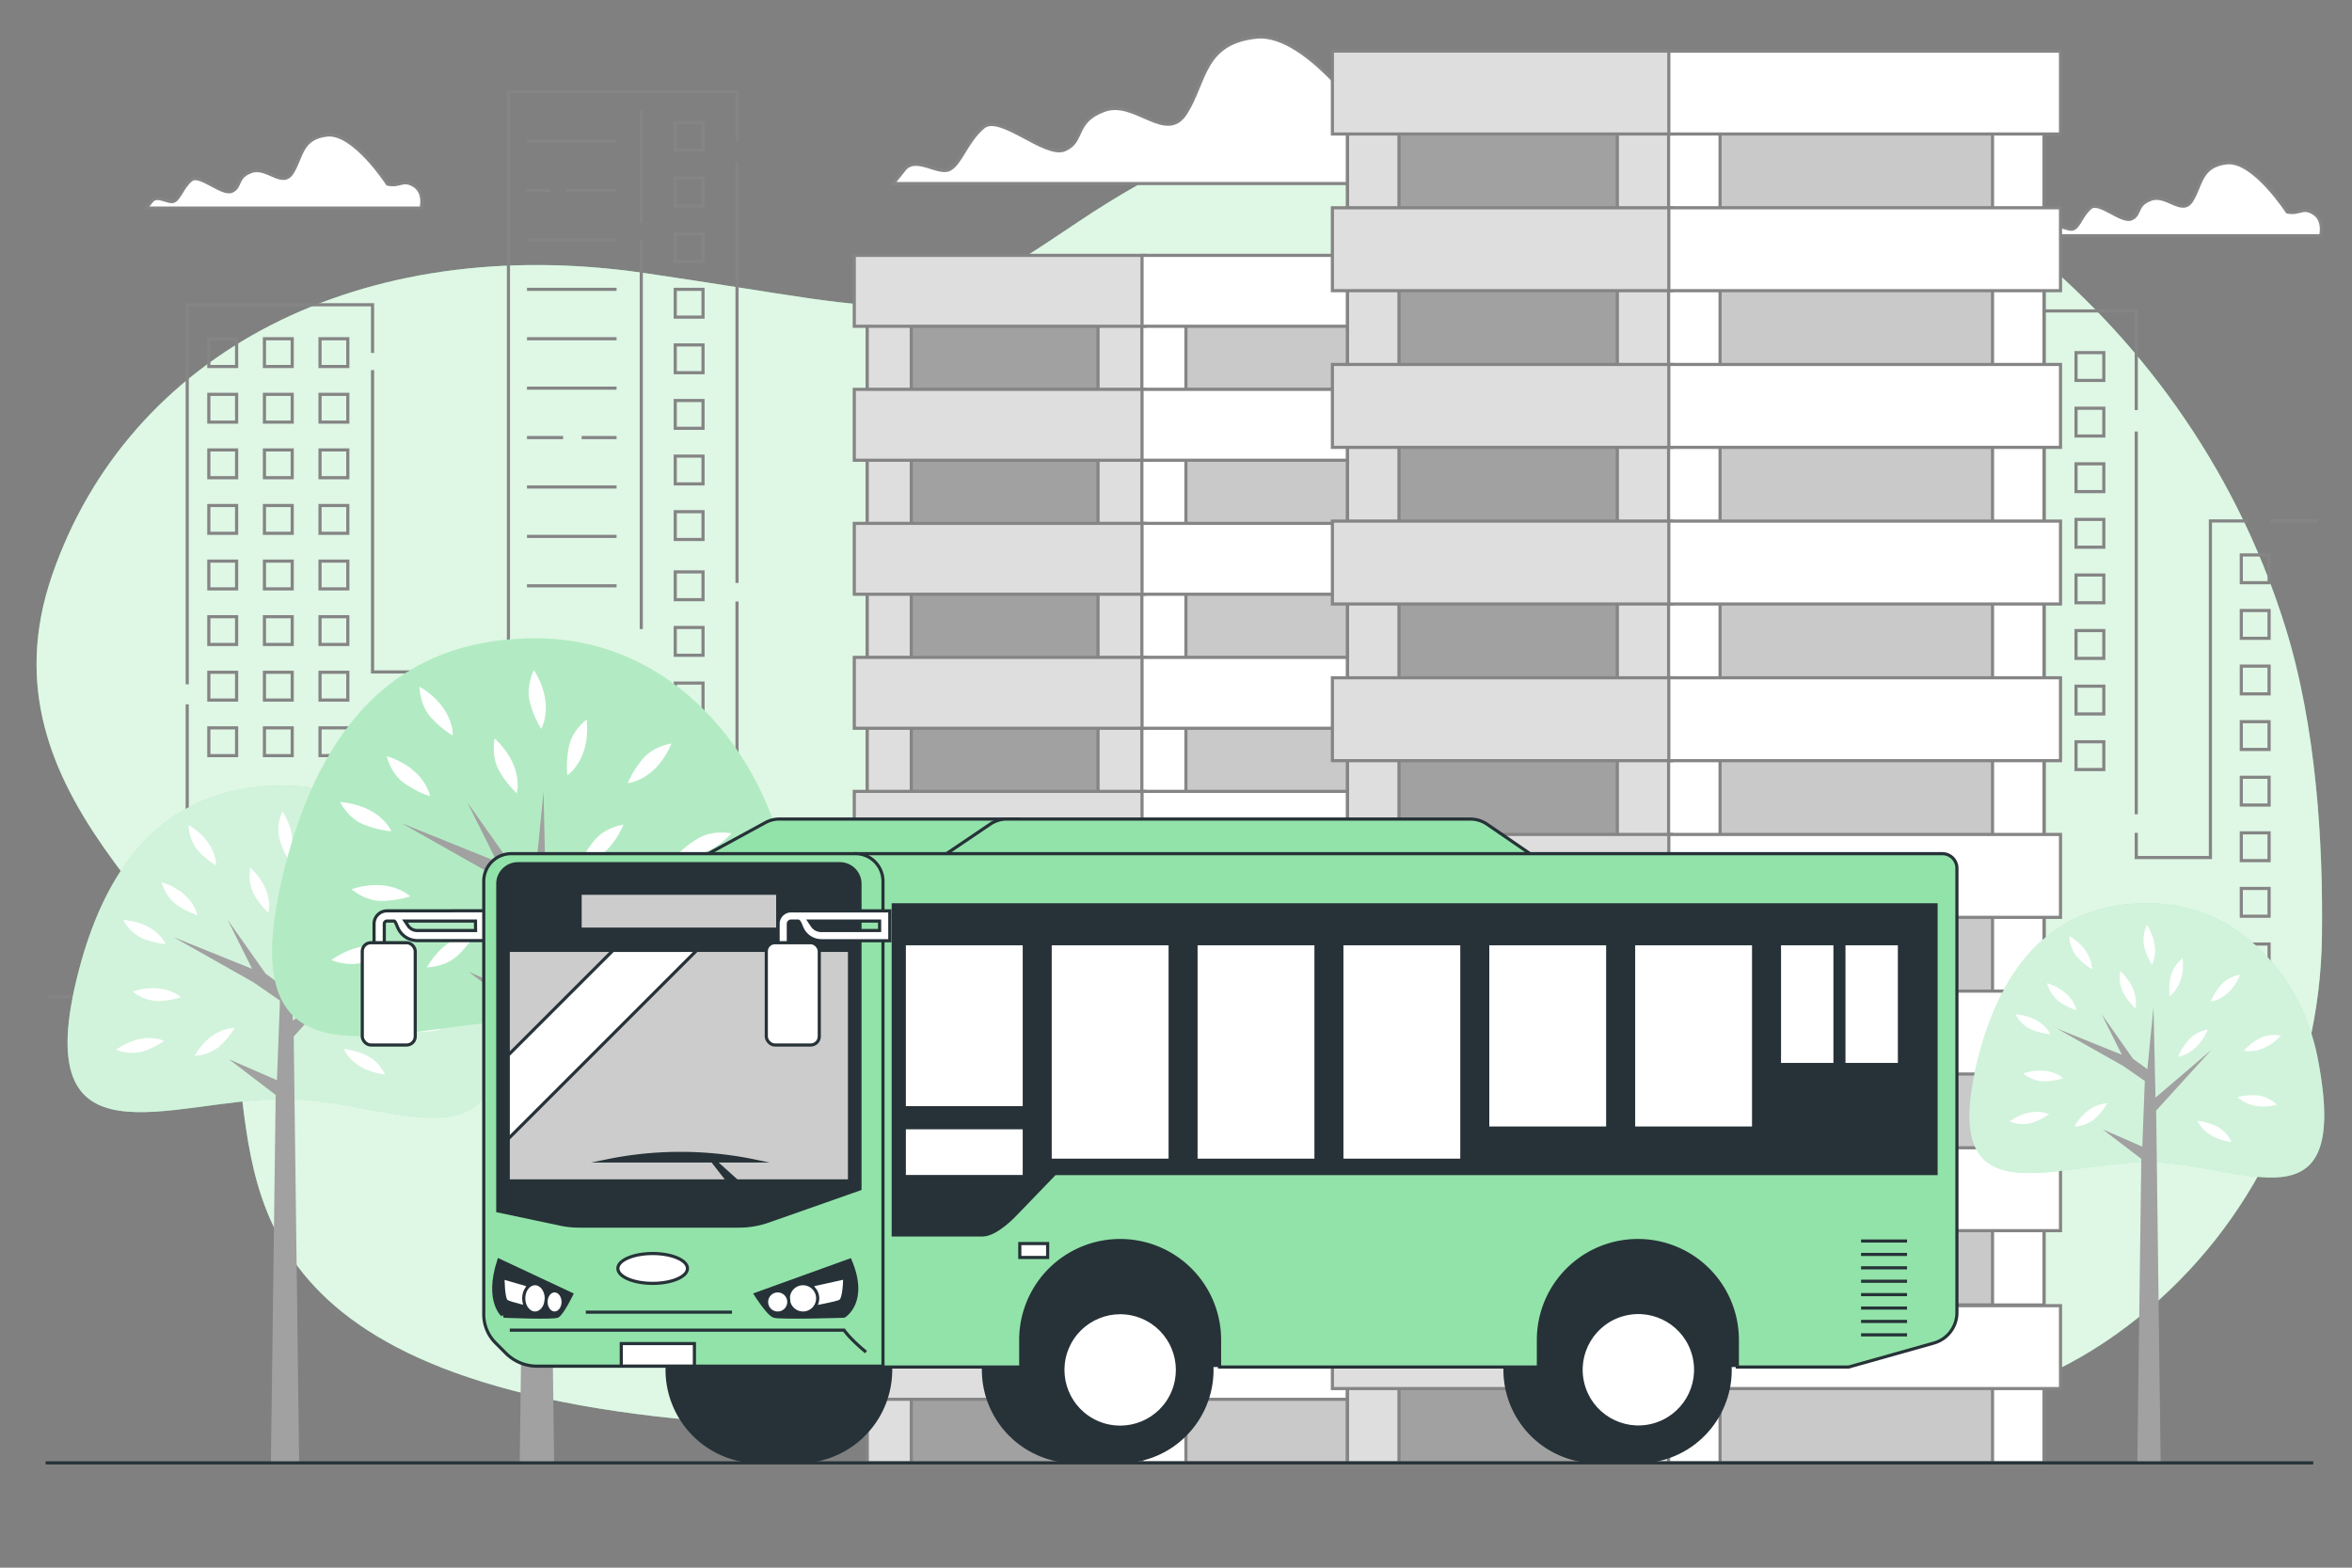 <svg xmlns="http://www.w3.org/2000/svg" viewBox="0 0 750 500"><rect x="0" y="0" width="750" height="500" fill="#808080" stroke="none"/><g id="freepik--background-simple--inject-70"><path d="M681.78,420.28c36.79-29.5,58-74.28,58.63-121.43.41-29.72-1.73-67.06-11.71-99-32.93-105.38-126-162.54-194-174.73s-138.16,10.16-191,45.71-47.74,29.46-138.15,16.26S41,112.48,16.57,183.6,66.34,295,74.47,332.25,68.38,435.53,209.59,451.79s183.87-63,254-40.64C520,429.14,604,482.64,681.78,420.28Z" style="fill:#92E3A9"></path><path d="M681.78,420.28c36.79-29.5,58-74.28,58.63-121.43.41-29.72-1.73-67.06-11.71-99-32.93-105.38-126-162.54-194-174.73s-138.16,10.16-191,45.71-47.74,29.46-138.15,16.26S41,112.48,16.57,183.6,66.34,295,74.47,332.25,68.38,435.53,209.59,451.79s183.87-63,254-40.64C520,429.14,604,482.64,681.78,420.28Z" style="fill:#fff;opacity:0.7"></path></g><g id="freepik--Clouds--inject-70"><path d="M439.19,43.27s-21.55-33.22-38.61-31.42-16.16,14.36-22.45,24.24-16.16-4.49-26-.9-6.29,9.88-12.57,12.57-20.66-11.67-26-7.18-7.19,11.67-10.78,13.47-10.77-4.49-14.36,0l-3.59,4.49h176s2.69-9.88-4.49-14.37S447.27,45.07,439.19,43.27Z" style="fill:#fff;stroke:#858585;stroke-miterlimit:10"></path><path d="M729.33,67.59S718.59,51,710.09,51.93,702,59.09,698.91,64s-8-2.24-13-.45-3.13,4.92-6.26,6.26-10.29-5.81-13-3.58-3.58,5.82-5.37,6.71-5.36-2.23-7.15,0l-1.79,2.24h87.66s1.34-4.92-2.24-7.16S733.35,68.48,729.33,67.59Z" style="fill:#fff;stroke:#858585;stroke-miterlimit:10"></path><path d="M123.57,58.72s-10.73-16.55-19.23-15.65-8,7.15-11.18,12.07-8-2.23-13-.44S77.06,59.62,73.93,61s-10.29-5.82-13-3.58-3.58,5.81-5.37,6.71-5.37-2.24-7.16,0l-1.78,2.23h87.66s1.34-4.92-2.24-7.15S127.6,59.62,123.57,58.72Z" style="fill:#fff;stroke:#858585;stroke-miterlimit:10"></path></g><g id="freepik--City--inject-70"><line x1="723.92" y1="166.15" x2="739.32" y2="166.15" style="fill:none;stroke:#858585;stroke-miterlimit:10"></line><polyline points="681.21 265.63 681.21 273.51 704.85 273.51 704.85 166.15 717.09 166.15" style="fill:none;stroke:#858585;stroke-miterlimit:10"></polyline><line x1="681.21" y1="137.63" x2="681.21" y2="259.71" style="fill:none;stroke:#858585;stroke-miterlimit:10"></line><polyline points="235.02 191.84 235.02 267.18 296.09 267.18 296.09 154.33 330.56 154.33 330.56 193.73 349.28 193.73 349.28 117.89 387.69 117.89 387.69 137.59 407.39 137.59 407.39 99.17 681.21 99.17 681.21 130.79" style="fill:none;stroke:#858585;stroke-miterlimit:10"></polyline><line x1="235.02" y1="51.53" x2="235.02" y2="185.91" style="fill:none;stroke:#858585;stroke-miterlimit:10"></line><polyline points="118.8 118.04 118.8 214.31 162.13 214.31 162.13 29.24 235.02 29.24 235.02 45.15" style="fill:none;stroke:#858585;stroke-miterlimit:10"></polyline><polyline points="59.7 218.26 59.7 97.2 118.8 97.2 118.8 112.57" style="fill:none;stroke:#858585;stroke-miterlimit:10"></polyline><polyline points="15.37 317.84 59.7 317.84 59.7 224.63" style="fill:none;stroke:#858585;stroke-miterlimit:10"></polyline><line x1="168.04" y1="45" x2="196.61" y2="45" style="fill:none;stroke:#858585;stroke-miterlimit:10"></line><line x1="180.47" y1="60.76" x2="196.61" y2="60.76" style="fill:none;stroke:#858585;stroke-miterlimit:10"></line><line x1="168.04" y1="60.76" x2="175.46" y2="60.76" style="fill:none;stroke:#858585;stroke-miterlimit:10"></line><line x1="168.04" y1="76.52" x2="196.61" y2="76.52" style="fill:none;stroke:#858585;stroke-miterlimit:10"></line><line x1="168.04" y1="92.28" x2="196.61" y2="92.28" style="fill:none;stroke:#858585;stroke-miterlimit:10"></line><line x1="168.04" y1="108.04" x2="196.61" y2="108.04" style="fill:none;stroke:#858585;stroke-miterlimit:10"></line><line x1="168.04" y1="123.8" x2="196.61" y2="123.8" style="fill:none;stroke:#858585;stroke-miterlimit:10"></line><line x1="185.48" y1="139.56" x2="196.61" y2="139.56" style="fill:none;stroke:#858585;stroke-miterlimit:10"></line><line x1="168.04" y1="139.56" x2="179.56" y2="139.56" style="fill:none;stroke:#858585;stroke-miterlimit:10"></line><line x1="168.04" y1="155.32" x2="196.61" y2="155.32" style="fill:none;stroke:#858585;stroke-miterlimit:10"></line><line x1="168.04" y1="171.08" x2="196.61" y2="171.08" style="fill:none;stroke:#858585;stroke-miterlimit:10"></line><line x1="168.04" y1="186.84" x2="196.61" y2="186.84" style="fill:none;stroke:#858585;stroke-miterlimit:10"></line><line x1="204.49" y1="76.58" x2="204.49" y2="200.63" style="fill:none;stroke:#858585;stroke-miterlimit:10"></line><line x1="204.49" y1="35.15" x2="204.49" y2="71.12" style="fill:none;stroke:#858585;stroke-miterlimit:10"></line><rect x="66.59" y="108.04" width="8.86" height="8.86" style="fill:none;stroke:#858585;stroke-miterlimit:10"></rect><rect x="66.59" y="125.77" width="8.86" height="8.86" style="fill:none;stroke:#858585;stroke-miterlimit:10"></rect><rect x="66.59" y="143.5" width="8.86" height="8.86" style="fill:none;stroke:#858585;stroke-miterlimit:10"></rect><rect x="66.59" y="161.23" width="8.86" height="8.86" style="fill:none;stroke:#858585;stroke-miterlimit:10"></rect><rect x="66.59" y="178.96" width="8.86" height="8.86" style="fill:none;stroke:#858585;stroke-miterlimit:10"></rect><rect x="66.59" y="196.69" width="8.86" height="8.86" style="fill:none;stroke:#858585;stroke-miterlimit:10"></rect><rect x="66.59" y="214.42" width="8.86" height="8.86" style="fill:none;stroke:#858585;stroke-miterlimit:10"></rect><rect x="66.59" y="232.14" width="8.86" height="8.86" style="fill:none;stroke:#858585;stroke-miterlimit:10"></rect><rect x="84.32" y="108.04" width="8.86" height="8.86" style="fill:none;stroke:#858585;stroke-miterlimit:10"></rect><rect x="84.32" y="125.77" width="8.86" height="8.86" style="fill:none;stroke:#858585;stroke-miterlimit:10"></rect><rect x="84.32" y="143.5" width="8.86" height="8.86" style="fill:none;stroke:#858585;stroke-miterlimit:10"></rect><rect x="84.32" y="161.23" width="8.86" height="8.86" style="fill:none;stroke:#858585;stroke-miterlimit:10"></rect><rect x="84.32" y="178.96" width="8.86" height="8.86" style="fill:none;stroke:#858585;stroke-miterlimit:10"></rect><rect x="84.32" y="196.69" width="8.86" height="8.86" style="fill:none;stroke:#858585;stroke-miterlimit:10"></rect><rect x="84.32" y="214.42" width="8.86" height="8.86" style="fill:none;stroke:#858585;stroke-miterlimit:10"></rect><rect x="84.32" y="232.14" width="8.86" height="8.86" style="fill:none;stroke:#858585;stroke-miterlimit:10"></rect><rect x="215.32" y="39.09" width="8.86" height="8.86" style="fill:none;stroke:#858585;stroke-miterlimit:10"></rect><rect x="215.32" y="56.82" width="8.86" height="8.86" style="fill:none;stroke:#858585;stroke-miterlimit:10"></rect><rect x="215.32" y="74.55" width="8.86" height="8.86" style="fill:none;stroke:#858585;stroke-miterlimit:10"></rect><rect x="215.32" y="92.28" width="8.86" height="8.86" style="fill:none;stroke:#858585;stroke-miterlimit:10"></rect><rect x="215.32" y="110.01" width="8.86" height="8.86" style="fill:none;stroke:#858585;stroke-miterlimit:10"></rect><rect x="215.32" y="127.74" width="8.86" height="8.86" style="fill:none;stroke:#858585;stroke-miterlimit:10"></rect><rect x="215.32" y="145.47" width="8.86" height="8.86" style="fill:none;stroke:#858585;stroke-miterlimit:10"></rect><rect x="215.32" y="163.2" width="8.86" height="8.86" style="fill:none;stroke:#858585;stroke-miterlimit:10"></rect><rect x="215.32" y="182.4" width="8.86" height="8.86" style="fill:none;stroke:#858585;stroke-miterlimit:10"></rect><rect x="215.32" y="200.13" width="8.86" height="8.86" style="fill:none;stroke:#858585;stroke-miterlimit:10"></rect><rect x="215.32" y="217.86" width="8.86" height="8.86" style="fill:none;stroke:#858585;stroke-miterlimit:10"></rect><rect x="215.32" y="235.59" width="8.86" height="8.86" style="fill:none;stroke:#858585;stroke-miterlimit:10"></rect><rect x="215.32" y="253.32" width="8.86" height="8.86" style="fill:none;stroke:#858585;stroke-miterlimit:10"></rect><rect x="215.32" y="271.05" width="8.86" height="8.86" style="fill:none;stroke:#858585;stroke-miterlimit:10"></rect><rect x="215.32" y="288.78" width="8.86" height="8.86" style="fill:none;stroke:#858585;stroke-miterlimit:10"></rect><rect x="215.32" y="306.51" width="8.86" height="8.86" style="fill:none;stroke:#858585;stroke-miterlimit:10"></rect><rect x="102.05" y="108.04" width="8.86" height="8.86" style="fill:none;stroke:#858585;stroke-miterlimit:10"></rect><rect x="102.05" y="125.77" width="8.86" height="8.86" style="fill:none;stroke:#858585;stroke-miterlimit:10"></rect><rect x="102.05" y="143.5" width="8.86" height="8.86" style="fill:none;stroke:#858585;stroke-miterlimit:10"></rect><rect x="102.05" y="161.23" width="8.86" height="8.86" style="fill:none;stroke:#858585;stroke-miterlimit:10"></rect><rect x="102.05" y="178.96" width="8.86" height="8.86" style="fill:none;stroke:#858585;stroke-miterlimit:10"></rect><rect x="102.05" y="196.69" width="8.86" height="8.86" style="fill:none;stroke:#858585;stroke-miterlimit:10"></rect><rect x="102.05" y="214.42" width="8.86" height="8.86" style="fill:none;stroke:#858585;stroke-miterlimit:10"></rect><rect x="102.05" y="232.14" width="8.86" height="8.86" style="fill:none;stroke:#858585;stroke-miterlimit:10"></rect><rect x="714.7" y="176.99" width="8.86" height="8.86" style="fill:none;stroke:#858585;stroke-miterlimit:10"></rect><rect x="714.7" y="194.72" width="8.86" height="8.86" style="fill:none;stroke:#858585;stroke-miterlimit:10"></rect><rect x="714.7" y="212.45" width="8.86" height="8.86" style="fill:none;stroke:#858585;stroke-miterlimit:10"></rect><rect x="714.7" y="230.17" width="8.86" height="8.86" style="fill:none;stroke:#858585;stroke-miterlimit:10"></rect><rect x="714.7" y="247.9" width="8.86" height="8.86" style="fill:none;stroke:#858585;stroke-miterlimit:10"></rect><rect x="714.7" y="265.63" width="8.86" height="8.86" style="fill:none;stroke:#858585;stroke-miterlimit:10"></rect><rect x="714.7" y="283.36" width="8.86" height="8.86" style="fill:none;stroke:#858585;stroke-miterlimit:10"></rect><rect x="714.7" y="301.09" width="8.86" height="8.86" style="fill:none;stroke:#858585;stroke-miterlimit:10"></rect><rect x="662" y="112.47" width="8.86" height="8.86" style="fill:none;stroke:#858585;stroke-miterlimit:10"></rect><rect x="662" y="130.2" width="8.86" height="8.86" style="fill:none;stroke:#858585;stroke-miterlimit:10"></rect><rect x="662" y="147.93" width="8.86" height="8.86" style="fill:none;stroke:#858585;stroke-miterlimit:10"></rect><rect x="662" y="165.66" width="8.86" height="8.86" style="fill:none;stroke:#858585;stroke-miterlimit:10"></rect><rect x="662" y="183.39" width="8.86" height="8.86" style="fill:none;stroke:#858585;stroke-miterlimit:10"></rect><rect x="662" y="201.12" width="8.86" height="8.86" style="fill:none;stroke:#858585;stroke-miterlimit:10"></rect><rect x="662" y="218.85" width="8.86" height="8.86" style="fill:none;stroke:#858585;stroke-miterlimit:10"></rect><rect x="662" y="236.58" width="8.86" height="8.86" style="fill:none;stroke:#858585;stroke-miterlimit:10"></rect></g><g id="freepik--Buidings--inject-70"><rect x="276.55" y="98.7" width="189.95" height="25.61" style="fill:#a1a1a1;stroke:#858585;stroke-miterlimit:10"></rect><rect x="364.17" y="98.7" width="102.32" height="25.61" style="fill:#c9c9c9;stroke:#858585;stroke-miterlimit:10"></rect><rect x="350.14" y="98.6" width="14.04" height="25.73" style="fill:#dedede;stroke:#858585;stroke-miterlimit:10"></rect><rect x="364.12" y="98.6" width="14.04" height="25.73" style="fill:#fff;stroke:#858585;stroke-miterlimit:10"></rect><rect x="276.55" y="98.6" width="14.04" height="25.73" style="fill:#dedede;stroke:#858585;stroke-miterlimit:10"></rect><rect x="452.46" y="98.6" width="14.04" height="25.73" style="fill:#fff;stroke:#858585;stroke-miterlimit:10"></rect><rect x="272.41" y="81.45" width="92.54" height="22.61" style="fill:#dedede;stroke:#858585;stroke-miterlimit:10"></rect><rect x="364.17" y="81.45" width="106.83" height="22.61" style="fill:#fff;stroke:#858585;stroke-miterlimit:10"></rect><rect x="276.55" y="143.89" width="189.95" height="25.61" style="fill:#a1a1a1;stroke:#858585;stroke-miterlimit:10"></rect><rect x="364.17" y="143.89" width="102.32" height="25.61" style="fill:#c9c9c9;stroke:#858585;stroke-miterlimit:10"></rect><rect x="276.55" y="189.08" width="189.95" height="25.61" style="fill:#a1a1a1;stroke:#858585;stroke-miterlimit:10"></rect><rect x="364.17" y="189.08" width="102.32" height="25.61" style="fill:#c9c9c9;stroke:#858585;stroke-miterlimit:10"></rect><rect x="276.55" y="229.4" width="189.95" height="25.61" style="fill:#a1a1a1;stroke:#858585;stroke-miterlimit:10"></rect><rect x="364.17" y="229.4" width="102.32" height="25.61" style="fill:#c9c9c9;stroke:#858585;stroke-miterlimit:10"></rect><rect x="276.55" y="269.72" width="189.95" height="25.61" style="fill:#a1a1a1;stroke:#858585;stroke-miterlimit:10"></rect><rect x="364.17" y="269.72" width="102.32" height="25.61" style="fill:#c9c9c9;stroke:#858585;stroke-miterlimit:10"></rect><rect x="276.55" y="315.6" width="189.95" height="25.61" style="fill:#a1a1a1;stroke:#858585;stroke-miterlimit:10"></rect><rect x="364.17" y="315.6" width="102.32" height="25.61" style="fill:#c9c9c9;stroke:#858585;stroke-miterlimit:10"></rect><rect x="276.55" y="357.31" width="189.95" height="25.61" style="fill:#a1a1a1;stroke:#858585;stroke-miterlimit:10"></rect><rect x="364.17" y="357.31" width="102.32" height="25.61" style="fill:#c9c9c9;stroke:#858585;stroke-miterlimit:10"></rect><rect x="350.14" y="141.34" width="14.04" height="25.73" style="fill:#dedede;stroke:#858585;stroke-miterlimit:10"></rect><rect x="364.12" y="141.34" width="14.04" height="25.73" style="fill:#fff;stroke:#858585;stroke-miterlimit:10"></rect><rect x="276.55" y="141.34" width="14.04" height="25.73" style="fill:#dedede;stroke:#858585;stroke-miterlimit:10"></rect><rect x="452.46" y="141.34" width="14.04" height="25.73" style="fill:#fff;stroke:#858585;stroke-miterlimit:10"></rect><rect x="272.41" y="124.18" width="92.54" height="22.61" style="fill:#dedede;stroke:#858585;stroke-miterlimit:10"></rect><rect x="364.17" y="124.18" width="106.83" height="22.61" style="fill:#fff;stroke:#858585;stroke-miterlimit:10"></rect><rect x="350.14" y="184.08" width="14.04" height="25.73" style="fill:#dedede;stroke:#858585;stroke-miterlimit:10"></rect><rect x="364.12" y="184.08" width="14.04" height="25.73" style="fill:#fff;stroke:#858585;stroke-miterlimit:10"></rect><rect x="276.55" y="184.08" width="14.04" height="25.73" style="fill:#dedede;stroke:#858585;stroke-miterlimit:10"></rect><rect x="452.46" y="184.08" width="14.04" height="25.73" style="fill:#fff;stroke:#858585;stroke-miterlimit:10"></rect><rect x="272.41" y="166.92" width="92.54" height="22.61" style="fill:#dedede;stroke:#858585;stroke-miterlimit:10"></rect><rect x="364.17" y="166.92" width="106.83" height="22.61" style="fill:#fff;stroke:#858585;stroke-miterlimit:10"></rect><rect x="350.14" y="226.81" width="14.04" height="25.73" style="fill:#dedede;stroke:#858585;stroke-miterlimit:10"></rect><rect x="364.12" y="226.81" width="14.04" height="25.73" style="fill:#fff;stroke:#858585;stroke-miterlimit:10"></rect><rect x="276.55" y="226.81" width="14.04" height="25.73" style="fill:#dedede;stroke:#858585;stroke-miterlimit:10"></rect><rect x="452.46" y="226.81" width="14.04" height="25.73" style="fill:#fff;stroke:#858585;stroke-miterlimit:10"></rect><rect x="272.41" y="209.66" width="92.54" height="22.61" style="fill:#dedede;stroke:#858585;stroke-miterlimit:10"></rect><rect x="364.17" y="209.66" width="106.83" height="22.61" style="fill:#fff;stroke:#858585;stroke-miterlimit:10"></rect><rect x="350.14" y="269.55" width="14.04" height="25.73" style="fill:#dedede;stroke:#858585;stroke-miterlimit:10"></rect><rect x="364.12" y="269.55" width="14.04" height="25.73" style="fill:#fff;stroke:#858585;stroke-miterlimit:10"></rect><rect x="276.55" y="269.55" width="14.04" height="25.73" style="fill:#dedede;stroke:#858585;stroke-miterlimit:10"></rect><rect x="452.46" y="269.55" width="14.04" height="25.73" style="fill:#fff;stroke:#858585;stroke-miterlimit:10"></rect><rect x="272.41" y="252.4" width="92.54" height="22.61" style="fill:#dedede;stroke:#858585;stroke-miterlimit:10"></rect><rect x="364.17" y="252.4" width="106.83" height="22.61" style="fill:#fff;stroke:#858585;stroke-miterlimit:10"></rect><rect x="350.14" y="312.29" width="14.04" height="25.73" style="fill:#dedede;stroke:#858585;stroke-miterlimit:10"></rect><rect x="364.12" y="312.29" width="14.04" height="25.73" style="fill:#fff;stroke:#858585;stroke-miterlimit:10"></rect><rect x="276.55" y="312.29" width="14.04" height="25.73" style="fill:#dedede;stroke:#858585;stroke-miterlimit:10"></rect><rect x="452.46" y="312.29" width="14.04" height="25.73" style="fill:#fff;stroke:#858585;stroke-miterlimit:10"></rect><rect x="272.41" y="295.14" width="92.54" height="22.61" style="fill:#dedede;stroke:#858585;stroke-miterlimit:10"></rect><rect x="364.17" y="295.14" width="106.83" height="22.61" style="fill:#fff;stroke:#858585;stroke-miterlimit:10"></rect><rect x="350.14" y="355.03" width="14.04" height="25.73" style="fill:#dedede;stroke:#858585;stroke-miterlimit:10"></rect><rect x="364.12" y="355.03" width="14.04" height="25.73" style="fill:#fff;stroke:#858585;stroke-miterlimit:10"></rect><rect x="276.55" y="355.03" width="14.04" height="25.73" style="fill:#dedede;stroke:#858585;stroke-miterlimit:10"></rect><rect x="452.46" y="355.03" width="14.04" height="25.73" style="fill:#fff;stroke:#858585;stroke-miterlimit:10"></rect><rect x="272.41" y="337.87" width="92.54" height="22.61" style="fill:#dedede;stroke:#858585;stroke-miterlimit:10"></rect><rect x="364.17" y="337.87" width="106.83" height="22.61" style="fill:#fff;stroke:#858585;stroke-miterlimit:10"></rect><rect x="276.55" y="397.87" width="189.95" height="25.61" style="fill:#c9c9c9;stroke:#858585;stroke-miterlimit:10"></rect><rect x="276.55" y="397.87" width="87.63" height="25.61" style="fill:#a1a1a1;stroke:#858585;stroke-miterlimit:10"></rect><rect x="350.14" y="397.77" width="14.04" height="25.73" style="fill:#dedede;stroke:#858585;stroke-miterlimit:10"></rect><rect x="364.12" y="397.77" width="14.04" height="25.73" style="fill:#fff;stroke:#858585;stroke-miterlimit:10"></rect><rect x="276.55" y="397.77" width="14.04" height="25.73" style="fill:#dedede;stroke:#858585;stroke-miterlimit:10"></rect><rect x="452.46" y="397.77" width="14.04" height="25.73" style="fill:#fff;stroke:#858585;stroke-miterlimit:10"></rect><rect x="272.41" y="380.61" width="92.54" height="22.61" style="fill:#dedede;stroke:#858585;stroke-miterlimit:10"></rect><rect x="364.17" y="380.61" width="106.83" height="22.61" style="fill:#fff;stroke:#858585;stroke-miterlimit:10"></rect><rect x="276.55" y="440.94" width="189.95" height="25.61" style="fill:#c9c9c9;stroke:#858585;stroke-miterlimit:10"></rect><rect x="276.55" y="440.94" width="87.63" height="25.61" style="fill:#a1a1a1;stroke:#858585;stroke-miterlimit:10"></rect><rect x="350.14" y="440.83" width="14.04" height="25.73" style="fill:#dedede;stroke:#858585;stroke-miterlimit:10"></rect><rect x="364.12" y="440.83" width="14.04" height="25.73" style="fill:#fff;stroke:#858585;stroke-miterlimit:10"></rect><rect x="276.55" y="440.83" width="14.04" height="25.73" style="fill:#dedede;stroke:#858585;stroke-miterlimit:10"></rect><rect x="452.46" y="440.83" width="14.04" height="25.73" style="fill:#fff;stroke:#858585;stroke-miterlimit:10"></rect><rect x="272.41" y="423.68" width="92.54" height="22.61" style="fill:#dedede;stroke:#858585;stroke-miterlimit:10"></rect><rect x="364.17" y="423.68" width="106.83" height="22.61" style="fill:#fff;stroke:#858585;stroke-miterlimit:10"></rect><rect x="429.7" y="36.48" width="222.08" height="29.94" style="fill:#a1a1a1;stroke:#858585;stroke-miterlimit:10"></rect><rect x="532.15" y="36.48" width="119.63" height="29.94" style="fill:#c9c9c9;stroke:#858585;stroke-miterlimit:10"></rect><rect x="515.74" y="36.36" width="16.41" height="30.08" style="fill:#dedede;stroke:#858585;stroke-miterlimit:10"></rect><rect x="532.08" y="36.36" width="16.41" height="30.08" style="fill:#fff;stroke:#858585;stroke-miterlimit:10"></rect><rect x="429.7" y="36.36" width="16.41" height="30.08" style="fill:#dedede;stroke:#858585;stroke-miterlimit:10"></rect><rect x="635.37" y="36.36" width="16.41" height="30.08" style="fill:#fff;stroke:#858585;stroke-miterlimit:10"></rect><rect x="424.87" y="16.3" width="108.2" height="26.44" style="fill:#dedede;stroke:#858585;stroke-miterlimit:10"></rect><rect x="532.15" y="16.3" width="124.9" height="26.44" style="fill:#fff;stroke:#858585;stroke-miterlimit:10"></rect><rect x="429.7" y="89.31" width="222.08" height="29.94" style="fill:#a1a1a1;stroke:#858585;stroke-miterlimit:10"></rect><rect x="532.15" y="89.31" width="119.63" height="29.94" style="fill:#c9c9c9;stroke:#858585;stroke-miterlimit:10"></rect><rect x="429.7" y="142.14" width="222.08" height="29.94" style="fill:#a1a1a1;stroke:#858585;stroke-miterlimit:10"></rect><rect x="532.15" y="142.14" width="119.63" height="29.94" style="fill:#c9c9c9;stroke:#858585;stroke-miterlimit:10"></rect><rect x="429.7" y="189.28" width="222.08" height="29.94" style="fill:#a1a1a1;stroke:#858585;stroke-miterlimit:10"></rect><rect x="532.15" y="189.28" width="119.63" height="29.94" style="fill:#c9c9c9;stroke:#858585;stroke-miterlimit:10"></rect><rect x="429.7" y="236.42" width="222.08" height="29.94" style="fill:#a1a1a1;stroke:#858585;stroke-miterlimit:10"></rect><rect x="532.15" y="236.42" width="119.63" height="29.94" style="fill:#c9c9c9;stroke:#858585;stroke-miterlimit:10"></rect><rect x="429.7" y="290.07" width="222.08" height="29.94" style="fill:#a1a1a1;stroke:#858585;stroke-miterlimit:10"></rect><rect x="532.15" y="290.07" width="119.63" height="29.94" style="fill:#c9c9c9;stroke:#858585;stroke-miterlimit:10"></rect><rect x="429.7" y="338.83" width="222.08" height="29.94" style="fill:#a1a1a1;stroke:#858585;stroke-miterlimit:10"></rect><rect x="532.15" y="338.83" width="119.63" height="29.94" style="fill:#c9c9c9;stroke:#858585;stroke-miterlimit:10"></rect><rect x="515.74" y="86.33" width="16.41" height="30.08" style="fill:#dedede;stroke:#858585;stroke-miterlimit:10"></rect><rect x="532.08" y="86.33" width="16.41" height="30.08" style="fill:#fff;stroke:#858585;stroke-miterlimit:10"></rect><rect x="429.7" y="86.33" width="16.41" height="30.08" style="fill:#dedede;stroke:#858585;stroke-miterlimit:10"></rect><rect x="635.37" y="86.33" width="16.41" height="30.08" style="fill:#fff;stroke:#858585;stroke-miterlimit:10"></rect><rect x="424.87" y="66.27" width="108.2" height="26.44" style="fill:#dedede;stroke:#858585;stroke-miterlimit:10"></rect><rect x="532.15" y="66.27" width="124.9" height="26.44" style="fill:#fff;stroke:#858585;stroke-miterlimit:10"></rect><rect x="515.74" y="136.29" width="16.41" height="30.08" style="fill:#dedede;stroke:#858585;stroke-miterlimit:10"></rect><rect x="532.08" y="136.29" width="16.41" height="30.08" style="fill:#fff;stroke:#858585;stroke-miterlimit:10"></rect><rect x="429.7" y="136.29" width="16.41" height="30.08" style="fill:#dedede;stroke:#858585;stroke-miterlimit:10"></rect><rect x="635.37" y="136.29" width="16.41" height="30.08" style="fill:#fff;stroke:#858585;stroke-miterlimit:10"></rect><rect x="424.87" y="116.24" width="108.2" height="26.44" style="fill:#dedede;stroke:#858585;stroke-miterlimit:10"></rect><rect x="532.15" y="116.24" width="124.9" height="26.44" style="fill:#fff;stroke:#858585;stroke-miterlimit:10"></rect><rect x="515.74" y="186.26" width="16.41" height="30.08" style="fill:#dedede;stroke:#858585;stroke-miterlimit:10"></rect><rect x="532.08" y="186.26" width="16.41" height="30.08" style="fill:#fff;stroke:#858585;stroke-miterlimit:10"></rect><rect x="429.7" y="186.26" width="16.41" height="30.08" style="fill:#dedede;stroke:#858585;stroke-miterlimit:10"></rect><rect x="635.37" y="186.26" width="16.41" height="30.08" style="fill:#fff;stroke:#858585;stroke-miterlimit:10"></rect><rect x="424.87" y="166.2" width="108.2" height="26.44" style="fill:#dedede;stroke:#858585;stroke-miterlimit:10"></rect><rect x="532.15" y="166.2" width="124.9" height="26.44" style="fill:#fff;stroke:#858585;stroke-miterlimit:10"></rect><rect x="515.74" y="236.23" width="16.41" height="30.08" style="fill:#dedede;stroke:#858585;stroke-miterlimit:10"></rect><rect x="532.08" y="236.23" width="16.41" height="30.08" style="fill:#fff;stroke:#858585;stroke-miterlimit:10"></rect><rect x="429.7" y="236.23" width="16.41" height="30.08" style="fill:#dedede;stroke:#858585;stroke-miterlimit:10"></rect><rect x="635.37" y="236.23" width="16.41" height="30.08" style="fill:#fff;stroke:#858585;stroke-miterlimit:10"></rect><rect x="424.87" y="216.17" width="108.2" height="26.44" style="fill:#dedede;stroke:#858585;stroke-miterlimit:10"></rect><rect x="532.15" y="216.17" width="124.9" height="26.44" style="fill:#fff;stroke:#858585;stroke-miterlimit:10"></rect><rect x="515.74" y="286.19" width="16.41" height="30.08" style="fill:#dedede;stroke:#858585;stroke-miterlimit:10"></rect><rect x="532.08" y="286.19" width="16.41" height="30.08" style="fill:#fff;stroke:#858585;stroke-miterlimit:10"></rect><rect x="429.7" y="286.19" width="16.41" height="30.08" style="fill:#dedede;stroke:#858585;stroke-miterlimit:10"></rect><rect x="635.37" y="286.19" width="16.41" height="30.08" style="fill:#fff;stroke:#858585;stroke-miterlimit:10"></rect><rect x="424.87" y="266.14" width="108.2" height="26.44" style="fill:#dedede;stroke:#858585;stroke-miterlimit:10"></rect><rect x="532.15" y="266.14" width="124.9" height="26.44" style="fill:#fff;stroke:#858585;stroke-miterlimit:10"></rect><rect x="515.74" y="336.16" width="16.41" height="30.08" style="fill:#dedede;stroke:#858585;stroke-miterlimit:10"></rect><rect x="532.08" y="336.16" width="16.41" height="30.08" style="fill:#fff;stroke:#858585;stroke-miterlimit:10"></rect><rect x="429.7" y="336.16" width="16.41" height="30.08" style="fill:#dedede;stroke:#858585;stroke-miterlimit:10"></rect><rect x="635.37" y="336.16" width="16.41" height="30.08" style="fill:#fff;stroke:#858585;stroke-miterlimit:10"></rect><rect x="424.87" y="316.11" width="108.2" height="26.44" style="fill:#dedede;stroke:#858585;stroke-miterlimit:10"></rect><rect x="532.15" y="316.11" width="124.9" height="26.44" style="fill:#fff;stroke:#858585;stroke-miterlimit:10"></rect><rect x="429.7" y="386.25" width="222.08" height="29.94" style="fill:#c9c9c9;stroke:#858585;stroke-miterlimit:10"></rect><rect x="429.7" y="386.25" width="102.45" height="29.94" style="fill:#a1a1a1;stroke:#858585;stroke-miterlimit:10"></rect><rect x="515.74" y="386.13" width="16.41" height="30.08" style="fill:#dedede;stroke:#858585;stroke-miterlimit:10"></rect><rect x="532.08" y="386.13" width="16.41" height="30.08" style="fill:#fff;stroke:#858585;stroke-miterlimit:10"></rect><rect x="429.7" y="386.13" width="16.41" height="30.08" style="fill:#dedede;stroke:#858585;stroke-miterlimit:10"></rect><rect x="635.37" y="386.13" width="16.41" height="30.08" style="fill:#fff;stroke:#858585;stroke-miterlimit:10"></rect><rect x="424.87" y="366.07" width="108.2" height="26.44" style="fill:#dedede;stroke:#858585;stroke-miterlimit:10"></rect><rect x="532.15" y="366.07" width="124.9" height="26.44" style="fill:#fff;stroke:#858585;stroke-miterlimit:10"></rect><rect x="429.7" y="436.6" width="222.08" height="29.94" style="fill:#c9c9c9;stroke:#858585;stroke-miterlimit:10"></rect><rect x="429.7" y="436.6" width="102.45" height="29.94" style="fill:#a1a1a1;stroke:#858585;stroke-miterlimit:10"></rect><rect x="515.74" y="436.48" width="16.41" height="30.08" style="fill:#dedede;stroke:#858585;stroke-miterlimit:10"></rect><rect x="532.08" y="436.48" width="16.41" height="30.08" style="fill:#fff;stroke:#858585;stroke-miterlimit:10"></rect><rect x="429.7" y="436.48" width="16.41" height="30.08" style="fill:#dedede;stroke:#858585;stroke-miterlimit:10"></rect><rect x="635.37" y="436.48" width="16.41" height="30.08" style="fill:#fff;stroke:#858585;stroke-miterlimit:10"></rect><rect x="424.87" y="416.43" width="108.2" height="26.44" style="fill:#dedede;stroke:#858585;stroke-miterlimit:10"></rect><rect x="532.15" y="416.43" width="124.9" height="26.44" style="fill:#fff;stroke:#858585;stroke-miterlimit:10"></rect></g><g id="freepik--Trees--inject-70"><path d="M156,310c13.69,69.41-29.32,40.5-65.48,40.5S8.53,374,25,310c9.43-36.59,29.31-59.47,65.48-59.47S150.22,280.71,156,310Z" style="fill:#92E3A9"></path><path d="M156,310c13.69,69.41-29.32,40.5-65.48,40.5S8.53,374,25,310c9.43-36.59,29.31-59.47,65.48-59.47S150.22,280.71,156,310Z" style="fill:#fff;opacity:0.58"></path><polygon points="73.02 337.85 87.91 349.22 86.39 466.2 95.39 466.2 93.66 330.58 114.96 307.15 93.4 325.57 92.62 290.68 90.27 314.6 84.72 310.57 72.63 293.43 80.4 309.01 55.38 298.92 80.88 313.33 89.27 319.14 88.31 344.52 73.02 337.85" style="fill:#a1a1a1"></polygon><path d="M79.83,276.75a13.32,13.32,0,0,0,1,8.18,25.18,25.18,0,0,0,4.75,6.17S87.61,284.05,79.83,276.75Z" style="fill:#fff"></path><path d="M42.34,316.25a13.32,13.32,0,0,0,7.66,3,25.47,25.47,0,0,0,7.71-1.17S52.49,313,42.34,316.25Z" style="fill:#fff"></path><path d="M37.08,334.78a13.36,13.36,0,0,0,8.23.63,25.22,25.22,0,0,0,7-3.41S45.8,328.63,37.08,334.78Z" style="fill:#fff"></path><path d="M62.08,336.71a13.33,13.33,0,0,0,7.74-2.85,25.33,25.33,0,0,0,5-6S67.45,327.49,62.08,336.71Z" style="fill:#fff"></path><path d="M51.54,281.37A13.29,13.29,0,0,0,56,288.32a25.49,25.49,0,0,0,6.94,3.56S61.69,284.64,51.54,281.37Z" style="fill:#fff"></path><path d="M126.12,278.07a13.31,13.31,0,0,0-7.31,3.81,25.42,25.42,0,0,0-4.15,6.59S122,287.9,126.12,278.07Z" style="fill:#fff"></path><path d="M141.82,301.61a13.36,13.36,0,0,0-8.18,1.05,25.46,25.46,0,0,0-6.17,4.75S134.53,309.4,141.82,301.61Z" style="fill:#fff"></path><path d="M140.29,328.35a13.33,13.33,0,0,0-7.43-3.58,25.39,25.39,0,0,0-7.77.62S129.93,330.9,140.29,328.35Z" style="fill:#fff"></path><path d="M122.77,342.7a13.4,13.4,0,0,0-5.67-6,25.46,25.46,0,0,0-7.48-2.18S112.18,341.39,122.77,342.7Z" style="fill:#fff"></path><path d="M113.55,299.31a13.36,13.36,0,0,0-7.32,3.81,25.75,25.75,0,0,0-4.15,6.59S109.4,309.14,113.55,299.31Z" style="fill:#fff"></path><path d="M39.33,293.41a13.29,13.29,0,0,0,5.89,5.77,25.32,25.32,0,0,0,7.56,1.9S50,294.31,39.33,293.41Z" style="fill:#fff"></path><path d="M103.92,271.77a13.35,13.35,0,0,0-4.59,6.85,25.3,25.3,0,0,0-.48,7.77S105,282.38,103.92,271.77Z" style="fill:#fff"></path><path d="M90.09,258.82A13.37,13.37,0,0,0,89,267a25.36,25.36,0,0,0,3,7.19S95.74,267.87,90.09,258.82Z" style="fill:#fff"></path><path d="M60.15,263.17A13.37,13.37,0,0,0,62.89,271a25.58,25.58,0,0,0,6,5S69.3,268.66,60.15,263.17Z" style="fill:#fff"></path><path d="M739,337.19c11.31,57.32-24.21,33.45-54.07,33.45s-67.71,19.44-54.07-33.45C638.68,307,655.1,288.08,685,288.08S734.27,313,739,337.19Z" style="fill:#92E3A9"></path><path d="M739,337.19c11.31,57.32-24.21,33.45-54.07,33.45s-67.71,19.44-54.07-33.45C638.68,307,655.1,288.08,685,288.08S734.27,313,739,337.19Z" style="fill:#fff;opacity:0.58"></path><polygon points="670.51 360.21 682.81 369.6 681.55 466.2 688.98 466.2 687.55 354.2 705.15 334.86 687.34 350.07 686.7 321.26 684.75 341 680.17 337.69 670.19 323.52 676.61 336.4 655.94 328.06 677 339.96 683.93 344.76 683.13 365.71 670.51 360.21" style="fill:#a1a1a1"></polygon><path d="M676.13,309.75a11,11,0,0,0,.86,6.76,21.13,21.13,0,0,0,3.93,5.1S682.56,315.78,676.13,309.75Z" style="fill:#fff"></path><path d="M645.17,342.37a11.05,11.05,0,0,0,6.34,2.51,21,21,0,0,0,6.36-1S653.56,339.65,645.17,342.37Z" style="fill:#fff"></path><path d="M640.84,357.68a11.06,11.06,0,0,0,6.79.52,21.09,21.09,0,0,0,5.78-2.82S648,352.59,640.84,357.68Z" style="fill:#fff"></path><path d="M661.48,359.27a11,11,0,0,0,6.39-2.35,20.78,20.78,0,0,0,4.09-5S665.91,351.65,661.48,359.27Z" style="fill:#fff"></path><path d="M652.77,313.57a11,11,0,0,0,3.67,5.74,20.9,20.9,0,0,0,5.72,2.93S661.16,316.27,652.77,313.57Z" style="fill:#fff"></path><path d="M714.37,310.84a11,11,0,0,0-6,3.15,20.85,20.85,0,0,0-3.42,5.44S710.94,319,714.37,310.84Z" style="fill:#fff"></path><path d="M727.33,330.28a11.06,11.06,0,0,0-6.76.87,21.06,21.06,0,0,0-5.09,3.92S721.31,336.72,727.33,330.28Z" style="fill:#fff"></path><path d="M726.06,352.36a11,11,0,0,0-6.14-3,21.19,21.19,0,0,0-6.41.52S717.5,354.47,726.06,352.36Z" style="fill:#fff"></path><path d="M711.59,364.21a11,11,0,0,0-4.67-4.95,20.86,20.86,0,0,0-6.18-1.8S702.85,363.13,711.59,364.21Z" style="fill:#fff"></path><path d="M704,328.38a11,11,0,0,0-6,3.15,21.05,21.05,0,0,0-3.43,5.44S700.55,336.5,704,328.38Z" style="fill:#fff"></path><path d="M642.69,323.51a11,11,0,0,0,4.86,4.77,21.08,21.08,0,0,0,6.24,1.56S651.47,324.25,642.69,323.51Z" style="fill:#fff"></path><path d="M696,305.64a11,11,0,0,0-3.79,5.65,21,21,0,0,0-.4,6.43S696.92,314.4,696,305.64Z" style="fill:#fff"></path><path d="M684.61,295a11,11,0,0,0-.91,6.75,20.93,20.93,0,0,0,2.49,5.93S689.27,302.42,684.61,295Z" style="fill:#fff"></path><path d="M659.88,298.54a11,11,0,0,0,2.27,6.42,21,21,0,0,0,4.91,4.16S667.44,303.07,659.88,298.54Z" style="fill:#fff"></path><path d="M250.49,276c16.67,84.51-35.7,49.31-79.73,49.31S70.93,354,91,276c11.49-44.55,35.7-72.41,79.73-72.41S243.46,240.35,250.49,276Z" style="fill:#92E3A9"></path><path d="M250.49,276c16.67,84.51-35.7,49.31-79.73,49.31S70.93,354,91,276c11.49-44.55,35.7-72.41,79.73-72.41S243.46,240.35,250.49,276Z" style="fill:#fff;opacity:0.3"></path><polygon points="149.45 309.93 167.59 323.77 165.73 466.2 176.69 466.2 174.59 301.07 200.52 272.54 174.27 294.97 173.32 252.5 170.45 281.61 163.7 276.71 148.98 255.84 158.44 274.81 127.97 262.52 159.03 280.06 169.25 287.15 168.07 318.04 149.45 309.93" style="fill:#a1a1a1"></polygon><path d="M157.74,235.53s-1.17,5.44,1.27,10A30.8,30.8,0,0,0,164.8,253S167.22,244.41,157.74,235.53Z" style="fill:#fff"></path><path d="M112.1,283.62s4.2,3.66,9.33,3.71a31.14,31.14,0,0,0,9.38-1.43S124.46,279.62,112.1,283.62Z" style="fill:#fff"></path><path d="M105.7,306.19s5.1,2.25,10,.77a31.36,31.36,0,0,0,8.53-4.15S116.32,298.7,105.7,306.19Z" style="fill:#fff"></path><path d="M136.14,308.54s5.57-.08,9.43-3.47a31.05,31.05,0,0,0,6-7.32S142.68,297.31,136.14,308.54Z" style="fill:#fff"></path><path d="M123.3,241.16s1.26,5.42,5.4,8.46a31.1,31.1,0,0,0,8.44,4.33S135.67,245.14,123.3,241.16Z" style="fill:#fff"></path><path d="M214.12,237.14s-5.52.78-8.91,4.63a31.1,31.1,0,0,0-5.05,8S209.06,249.1,214.12,237.14Z" style="fill:#fff"></path><path d="M233.23,265.8s-5.45-1.17-10,1.27a31.08,31.08,0,0,0-7.52,5.79S224.35,275.28,233.23,265.8Z" style="fill:#fff"></path><path d="M231.36,298.36s-3.93-4-9.05-4.37a30.9,30.9,0,0,0-9.45.76S218.74,301.47,231.36,298.36Z" style="fill:#fff"></path><path d="M210,315.83s-2.26-5.1-6.9-7.3a31.12,31.12,0,0,0-9.11-2.67S197.13,314.24,210,315.83Z" style="fill:#fff"></path><path d="M198.8,263s-5.51.78-8.9,4.63a30.94,30.94,0,0,0-5.06,8S193.75,275,198.8,263Z" style="fill:#fff"></path><path d="M108.43,255.81s2.46,5,7.18,7a30.93,30.93,0,0,0,9.2,2.31S121.38,256.91,108.43,255.81Z" style="fill:#fff"></path><path d="M187.08,229.46s-4.46,3.33-5.59,8.34a30.87,30.87,0,0,0-.58,9.47S188.39,242.39,187.08,229.46Z" style="fill:#fff"></path><path d="M170.24,213.7s-2.53,5-1.33,10a31,31,0,0,0,3.66,8.76S177.12,224.72,170.24,213.7Z" style="fill:#fff"></path><path d="M133.78,219s0,5.57,3.35,9.47a31,31,0,0,0,7.24,6.13S144.93,225.68,133.78,219Z" style="fill:#fff"></path></g><g id="freepik--Floor--inject-70"><line x1="14.54" y1="466.57" x2="737.64" y2="466.57" style="fill:none;stroke:#263238;stroke-miterlimit:10"></line></g><g id="freepik--Bus--inject-70"><rect x="306.42" y="391.54" width="268.1" height="43.97" style="fill:#263238;stroke:#263238;stroke-miterlimit:10"></rect><path d="M123.42,290.51a4.14,4.14,0,0,0-4.14,4.13v10h3.26v-10a.88.88,0,0,1,.88-.88h2.22c.47,0,1,1.78,1.21,2.12A6.81,6.81,0,0,0,133,300h21.89v-9.52Zm28.23,6.27H133a3.43,3.43,0,0,1-2.85-1.52l-1-1.5h22.47Z" style="fill:#fff;stroke:#263238;stroke-miterlimit:10"></path><rect x="115.52" y="300.67" width="16.89" height="32.62" rx="2.73" style="fill:#fff;stroke:#263238;stroke-miterlimit:10"></rect><path d="M323.78,261.23H248.52a9.26,9.26,0,0,0-4.49,1.15L222.4,274.17h80.36Z" style="fill:#92E3A9;stroke:#263238;stroke-miterlimit:10"></path><path d="M299,274.17l16.71-11.28a9.47,9.47,0,0,1,5.32-1.66H468.88a9.53,9.53,0,0,1,5.39,1.7l17.17,11.78Z" style="fill:#92E3A9;stroke:#263238;stroke-miterlimit:10"></path><path d="M372.74,436.89A29.28,29.28,0,0,0,357.19,411v-3.43H343.44a29.31,29.31,0,1,0,0,58.61h13.75v-3.43A29.3,29.3,0,0,0,372.74,436.89Z" style="fill:#263238;stroke:#263238;stroke-miterlimit:10"></path><circle cx="357.19" cy="436.89" r="29.3" transform="translate(-64.82 62.24) rotate(-9.13)" style="fill:#263238;stroke:#263238;stroke-miterlimit:10"></circle><circle cx="357.19" cy="436.89" r="18.26" transform="translate(-183.89 597.19) rotate(-67.23)" style="fill:#fff;stroke:#263238;stroke-miterlimit:10"></circle><path d="M255.25,407.59H241.49a29.31,29.31,0,0,0,0,58.61h13.76a29.31,29.31,0,0,0,0-58.61Z" style="fill:#263238;stroke:#263238;stroke-miterlimit:10"></path><path d="M538,436.89A29.28,29.28,0,0,0,522.43,411v-3.43H508.67a29.31,29.31,0,0,0,0,58.61h13.76v-3.43A29.3,29.3,0,0,0,538,436.89Z" style="fill:#263238;stroke:#263238;stroke-miterlimit:10"></path><circle cx="522.43" cy="436.89" r="29.3" transform="translate(-91.9 142.95) rotate(-14.33)" style="fill:#263238;stroke:#263238;stroke-miterlimit:10"></circle><circle cx="522.43" cy="436.89" r="18.26" transform="translate(-92.28 143.74) rotate(-14.41)" style="fill:#fff;stroke:#263238;stroke-miterlimit:10"></circle><path d="M619.37,272.27H272.77V436h52.72v-8.65a31.7,31.7,0,0,1,31.7-31.69h0a31.69,31.69,0,0,1,31.7,31.69V436H490.56v-8.65a31.69,31.69,0,0,1,31.69-31.69h0A31.69,31.69,0,0,1,554,427.32V436H589.5l27.15-7.64a10.09,10.09,0,0,0,7.37-9.72V276.92A4.65,4.65,0,0,0,619.37,272.27Z" style="fill:#92E3A9;stroke:#263238;stroke-miterlimit:10"></path><path d="M272.77,272.27H163.05a8.78,8.78,0,0,0-8.79,8.78V419.21a12.9,12.9,0,0,0,3.78,9.12l3.29,3.29a14.06,14.06,0,0,0,9.93,4.11h110.3V281.05A8.79,8.79,0,0,0,272.77,272.27Z" style="fill:#92E3A9;stroke:#263238;stroke-miterlimit:10"></path><path d="M158.73,282V386.2l20.05,4.24a28.17,28.17,0,0,0,5.86.61h51a28.29,28.29,0,0,0,9.39-1.6l29.2-10.27V282a6.43,6.43,0,0,0-6.33-6.53H165.05A6.43,6.43,0,0,0,158.73,282Z" style="fill:#263238;stroke:#263238;stroke-miterlimit:10"></path><path d="M162.56,424.24H269.15s1.63,2.55,7,7" style="fill:none;stroke:#263238;stroke-miterlimit:10"></path><line x1="186.81" y1="418.5" x2="233.41" y2="418.5" style="fill:none;stroke:#263238;stroke-miterlimit:10"></line><path d="M271.06,401.9,240.9,412.79s4,6.35,5.91,7,22.34,0,22.34,0S276.81,415.31,271.06,401.9Z" style="fill:#263238;stroke:#263238;stroke-miterlimit:10"></path><path d="M259.24,409.79l10.11-2.24s0,6.74-1.5,7.48-9.78,2.15-9.78,2.15Z" style="fill:#fff;stroke:#263238;stroke-miterlimit:10"></path><path d="M260.74,414.1a4.68,4.68,0,1,1-4.68-4.68A4.68,4.68,0,0,1,260.74,414.1Z" style="fill:#fff;stroke:#263238;stroke-miterlimit:10"></path><path d="M251.53,415.24a3.54,3.54,0,1,1-3.53-3.53A3.54,3.54,0,0,1,251.53,415.24Z" style="fill:#fff;stroke:#263238;stroke-miterlimit:10"></path><path d="M159.08,401.9l23.22,10.89s-3.07,6.35-4.55,7-17.2,0-17.2,0S154.66,415.31,159.08,401.9Z" style="fill:#263238;stroke:#263238;stroke-miterlimit:10"></path><path d="M168.18,409.79l-7.78-2.24s0,6.74,1.15,7.48,7.53,2.15,7.53,2.15Z" style="fill:#fff;stroke:#263238;stroke-miterlimit:10"></path><path d="M167,414.1c0,2.58,1.61,4.68,3.6,4.68s3.6-2.1,3.6-4.68-1.61-4.68-3.6-4.68S167,411.51,167,414.1Z" style="fill:#fff;stroke:#263238;stroke-miterlimit:10"></path><ellipse cx="176.84" cy="415.24" rx="2.72" ry="3.54" style="fill:#fff;stroke:#263238;stroke-miterlimit:10"></ellipse><rect x="184.98" y="284.89" width="63.02" height="11.45" style="fill:#ccc;stroke:#263238;stroke-miterlimit:10"></rect><rect x="162.07" y="303.11" width="108.82" height="73.53" style="fill:#ccc;stroke:#263238;stroke-miterlimit:10"></rect><polygon points="162.07 363.21 222.17 303.11 195.48 303.11 162.07 336.51 162.07 363.21" style="fill:#fff;stroke:#263238;stroke-miterlimit:10"></polygon><path d="M227.77,370.27H240.5a116.55,116.55,0,0,0-47.05,0h33.71l6.48,8.33h3.45L228,370.39Z" style="fill:#263238;stroke:#263238;stroke-miterlimit:10"></path><rect x="198.11" y="428.52" width="23.32" height="7.18" style="fill:#fff;stroke:#263238;stroke-miterlimit:10"></rect><path d="M284.83,288.58v105.3h28.45c4.49,0,10.55-6.59,10.55-6.59l12.54-13h281V288.58Z" style="fill:#263238;stroke:#263238;stroke-miterlimit:10"></path><path d="M252.26,290.51a4.14,4.14,0,0,0-4.14,4.13v10h3.26v-10a.88.88,0,0,1,.88-.88h2.22c.47,0,1.05,1.78,1.21,2.12a6.81,6.81,0,0,0,6.17,4.15h21.88v-9.52Zm28.23,6.27H261.86a3.43,3.43,0,0,1-2.85-1.52l-1-1.5h22.47Z" style="fill:#fff;stroke:#263238;stroke-miterlimit:10"></path><rect x="244.36" y="300.67" width="16.89" height="32.62" rx="2.73" style="fill:#fff;stroke:#263238;stroke-miterlimit:10"></rect><rect x="288.36" y="300.99" width="38.26" height="52.3" style="fill:#fff;stroke:#263238;stroke-miterlimit:10"></rect><rect x="334.87" y="300.99" width="38.26" height="69.05" style="fill:#fff;stroke:#263238;stroke-miterlimit:10"></rect><rect x="381.38" y="300.99" width="38.26" height="69.05" style="fill:#fff;stroke:#263238;stroke-miterlimit:10"></rect><rect x="427.89" y="300.99" width="38.26" height="69.05" style="fill:#fff;stroke:#263238;stroke-miterlimit:10"></rect><rect x="474.4" y="300.99" width="38.26" height="58.79" style="fill:#fff;stroke:#263238;stroke-miterlimit:10"></rect><rect x="520.92" y="300.99" width="38.26" height="58.79" style="fill:#fff;stroke:#263238;stroke-miterlimit:10"></rect><rect x="567.43" y="300.99" width="17.71" height="38.52" style="fill:#fff;stroke:#263238;stroke-miterlimit:10"></rect><rect x="587.98" y="300.99" width="17.71" height="38.52" style="fill:#fff;stroke:#263238;stroke-miterlimit:10"></rect><rect x="288.36" y="359.68" width="38.26" height="15.57" style="fill:#fff;stroke:#263238;stroke-miterlimit:10"></rect><line x1="593.45" y1="395.81" x2="608.11" y2="395.81" style="fill:none;stroke:#263238;stroke-miterlimit:10"></line><line x1="593.45" y1="400.09" x2="608.11" y2="400.09" style="fill:none;stroke:#263238;stroke-miterlimit:10"></line><line x1="593.45" y1="404.36" x2="608.11" y2="404.36" style="fill:none;stroke:#263238;stroke-miterlimit:10"></line><line x1="593.45" y1="408.64" x2="608.11" y2="408.64" style="fill:none;stroke:#263238;stroke-miterlimit:10"></line><line x1="593.45" y1="412.91" x2="608.11" y2="412.91" style="fill:none;stroke:#263238;stroke-miterlimit:10"></line><line x1="593.45" y1="417.19" x2="608.11" y2="417.19" style="fill:none;stroke:#263238;stroke-miterlimit:10"></line><line x1="593.45" y1="421.46" x2="608.11" y2="421.46" style="fill:none;stroke:#263238;stroke-miterlimit:10"></line><line x1="593.45" y1="425.74" x2="608.11" y2="425.74" style="fill:none;stroke:#263238;stroke-miterlimit:10"></line><ellipse cx="208.12" cy="404.56" rx="11.1" ry="4.76" style="fill:#fff;stroke:#263238;stroke-miterlimit:10"></ellipse><rect x="325.19" y="396.62" width="8.88" height="4.44" style="fill:#fff;stroke:#263238;stroke-miterlimit:10"></rect></g></svg>

